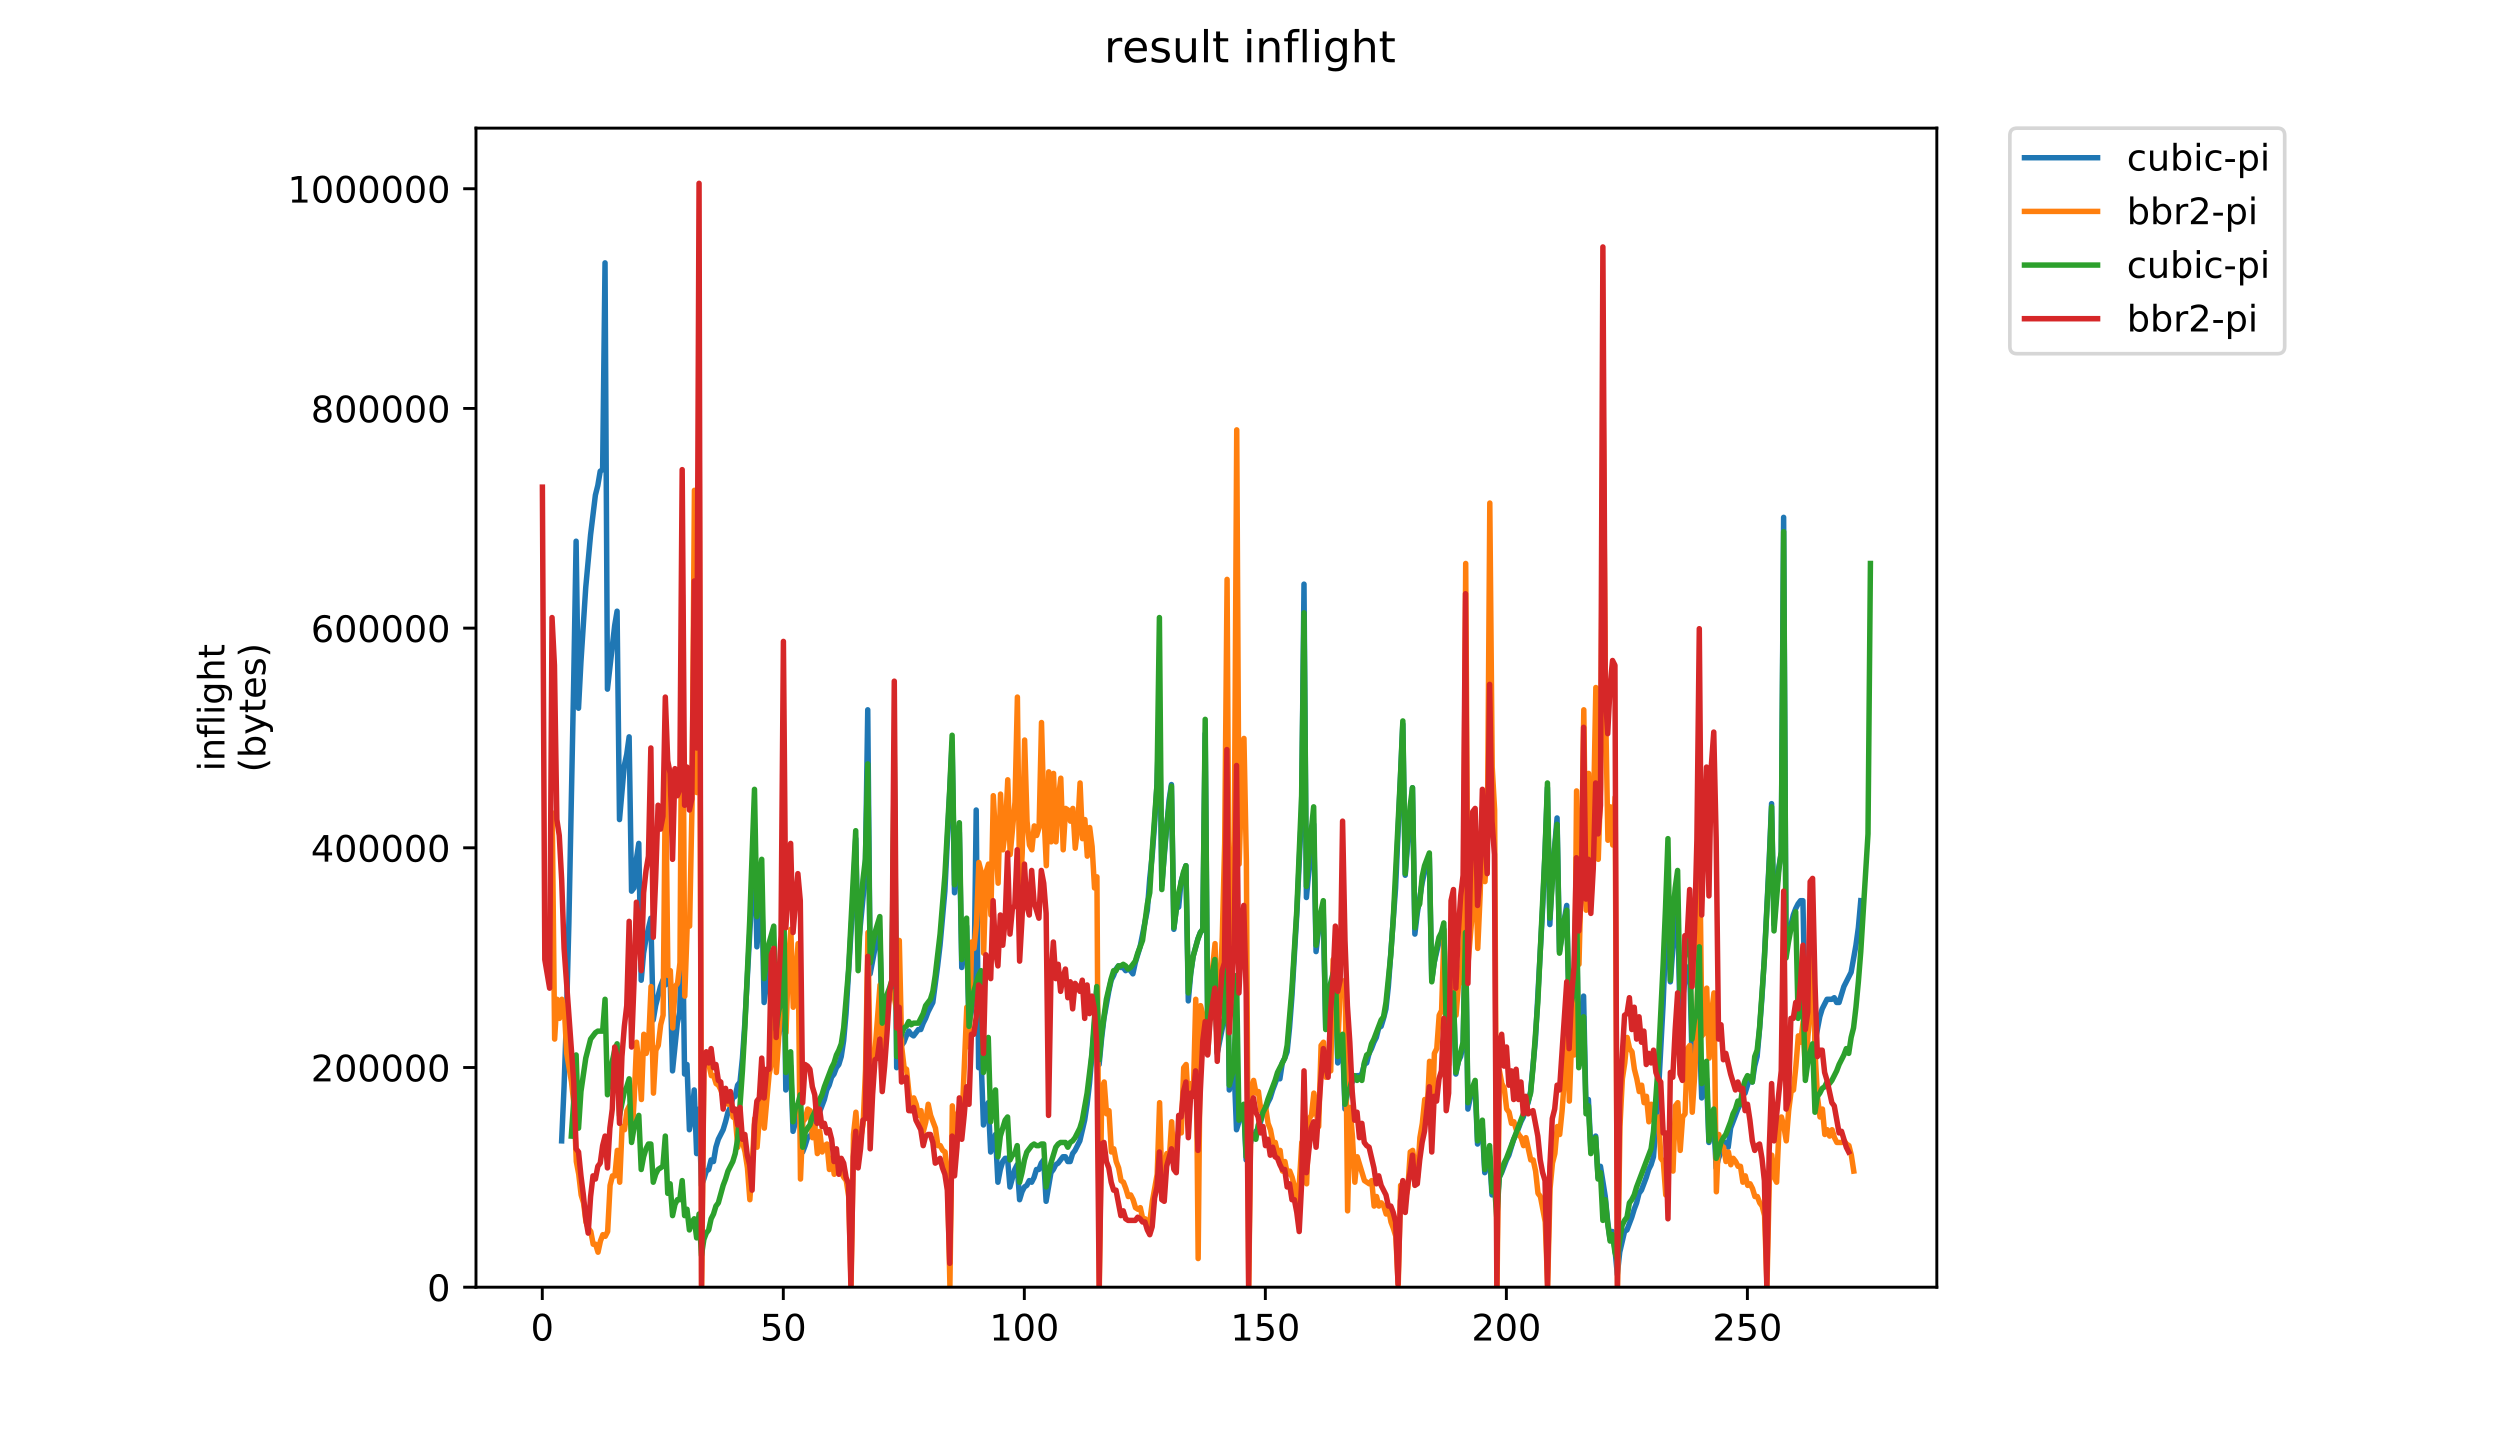 <?xml version="1.0" encoding="utf-8" standalone="no"?>
<!DOCTYPE svg PUBLIC "-//W3C//DTD SVG 1.1//EN"
  "http://www.w3.org/Graphics/SVG/1.1/DTD/svg11.dtd">
<!-- Created with matplotlib (https://matplotlib.org/) -->
<svg height="396pt" version="1.1" viewBox="0 0 684 396" width="684pt" xmlns="http://www.w3.org/2000/svg" xmlns:xlink="http://www.w3.org/1999/xlink">
 <defs>
  <style type="text/css">
*{stroke-linecap:butt;stroke-linejoin:round;}
  </style>
 </defs>
 <g id="figure_1">
  <g id="patch_1">
   <path d="M 0 396 
L 684 396 
L 684 0 
L 0 0 
z
" style="fill:#ffffff;"/>
  </g>
  <g id="axes_1">
   <g id="patch_2">
    <path d="M 130.23 352.174 
L 529.913 352.174 
L 529.913 35.062 
L 130.23 35.062 
z
" style="fill:#ffffff;"/>
   </g>
   <g id="matplotlib.axis_1">
    <g id="xtick_1">
     <g id="line2d_1">
      <defs>
       <path d="M 0 0 
L 0 3.5 
" id="m115bffd99f" style="stroke:#000000;stroke-width:0.8;"/>
      </defs>
      <g>
       <use style="stroke:#000000;stroke-width:0.8;" x="148.369" xlink:href="#m115bffd99f" y="352.174"/>
      </g>
     </g>
     <g id="text_1">
      <!-- 0 -->
      <defs>
       <path d="M 31.781 66.406 
Q 24.172 66.406 20.328 58.906 
Q 16.5 51.422 16.5 36.375 
Q 16.5 21.391 20.328 13.891 
Q 24.172 6.391 31.781 6.391 
Q 39.453 6.391 43.281 13.891 
Q 47.125 21.391 47.125 36.375 
Q 47.125 51.422 43.281 58.906 
Q 39.453 66.406 31.781 66.406 
z
M 31.781 74.219 
Q 44.047 74.219 50.516 64.516 
Q 56.984 54.828 56.984 36.375 
Q 56.984 17.969 50.516 8.266 
Q 44.047 -1.422 31.781 -1.422 
Q 19.531 -1.422 13.062 8.266 
Q 6.594 17.969 6.594 36.375 
Q 6.594 54.828 13.062 64.516 
Q 19.531 74.219 31.781 74.219 
z
" id="DejaVuSans-48"/>
      </defs>
      <g transform="translate(145.187 366.773)scale(0.1 -0.1)">
       <use xlink:href="#DejaVuSans-48"/>
      </g>
     </g>
    </g>
    <g id="xtick_2">
     <g id="line2d_2">
      <g>
       <use style="stroke:#000000;stroke-width:0.8;" x="214.312" xlink:href="#m115bffd99f" y="352.174"/>
      </g>
     </g>
     <g id="text_2">
      <!-- 50 -->
      <defs>
       <path d="M 10.797 72.906 
L 49.516 72.906 
L 49.516 64.594 
L 19.828 64.594 
L 19.828 46.734 
Q 21.969 47.469 24.109 47.828 
Q 26.266 48.188 28.422 48.188 
Q 40.625 48.188 47.75 41.5 
Q 54.891 34.812 54.891 23.391 
Q 54.891 11.625 47.562 5.094 
Q 40.234 -1.422 26.906 -1.422 
Q 22.312 -1.422 17.547 -0.641 
Q 12.797 0.141 7.719 1.703 
L 7.719 11.625 
Q 12.109 9.234 16.797 8.062 
Q 21.484 6.891 26.703 6.891 
Q 35.156 6.891 40.078 11.328 
Q 45.016 15.766 45.016 23.391 
Q 45.016 31 40.078 35.438 
Q 35.156 39.891 26.703 39.891 
Q 22.75 39.891 18.812 39.016 
Q 14.891 38.141 10.797 36.281 
z
" id="DejaVuSans-53"/>
      </defs>
      <g transform="translate(207.95 366.773)scale(0.1 -0.1)">
       <use xlink:href="#DejaVuSans-53"/>
       <use x="63.623" xlink:href="#DejaVuSans-48"/>
      </g>
     </g>
    </g>
    <g id="xtick_3">
     <g id="line2d_3">
      <g>
       <use style="stroke:#000000;stroke-width:0.8;" x="280.256" xlink:href="#m115bffd99f" y="352.174"/>
      </g>
     </g>
     <g id="text_3">
      <!-- 100 -->
      <defs>
       <path d="M 12.406 8.297 
L 28.516 8.297 
L 28.516 63.922 
L 10.984 60.406 
L 10.984 69.391 
L 28.422 72.906 
L 38.281 72.906 
L 38.281 8.297 
L 54.391 8.297 
L 54.391 0 
L 12.406 0 
z
" id="DejaVuSans-49"/>
      </defs>
      <g transform="translate(270.712 366.773)scale(0.1 -0.1)">
       <use xlink:href="#DejaVuSans-49"/>
       <use x="63.623" xlink:href="#DejaVuSans-48"/>
       <use x="127.246" xlink:href="#DejaVuSans-48"/>
      </g>
     </g>
    </g>
    <g id="xtick_4">
     <g id="line2d_4">
      <g>
       <use style="stroke:#000000;stroke-width:0.8;" x="346.199" xlink:href="#m115bffd99f" y="352.174"/>
      </g>
     </g>
     <g id="text_4">
      <!-- 150 -->
      <g transform="translate(336.656 366.773)scale(0.1 -0.1)">
       <use xlink:href="#DejaVuSans-49"/>
       <use x="63.623" xlink:href="#DejaVuSans-53"/>
       <use x="127.246" xlink:href="#DejaVuSans-48"/>
      </g>
     </g>
    </g>
    <g id="xtick_5">
     <g id="line2d_5">
      <g>
       <use style="stroke:#000000;stroke-width:0.8;" x="412.143" xlink:href="#m115bffd99f" y="352.174"/>
      </g>
     </g>
     <g id="text_5">
      <!-- 200 -->
      <defs>
       <path d="M 19.188 8.297 
L 53.609 8.297 
L 53.609 0 
L 7.328 0 
L 7.328 8.297 
Q 12.938 14.109 22.625 23.891 
Q 32.328 33.688 34.812 36.531 
Q 39.547 41.844 41.422 45.531 
Q 43.312 49.219 43.312 52.781 
Q 43.312 58.594 39.234 62.25 
Q 35.156 65.922 28.609 65.922 
Q 23.969 65.922 18.812 64.312 
Q 13.672 62.703 7.812 59.422 
L 7.812 69.391 
Q 13.766 71.781 18.938 73 
Q 24.125 74.219 28.422 74.219 
Q 39.75 74.219 46.484 68.547 
Q 53.219 62.891 53.219 53.422 
Q 53.219 48.922 51.531 44.891 
Q 49.859 40.875 45.406 35.406 
Q 44.188 33.984 37.641 27.219 
Q 31.109 20.453 19.188 8.297 
z
" id="DejaVuSans-50"/>
      </defs>
      <g transform="translate(402.599 366.773)scale(0.1 -0.1)">
       <use xlink:href="#DejaVuSans-50"/>
       <use x="63.623" xlink:href="#DejaVuSans-48"/>
       <use x="127.246" xlink:href="#DejaVuSans-48"/>
      </g>
     </g>
    </g>
    <g id="xtick_6">
     <g id="line2d_6">
      <g>
       <use style="stroke:#000000;stroke-width:0.8;" x="478.087" xlink:href="#m115bffd99f" y="352.174"/>
      </g>
     </g>
     <g id="text_6">
      <!-- 250 -->
      <g transform="translate(468.543 366.773)scale(0.1 -0.1)">
       <use xlink:href="#DejaVuSans-50"/>
       <use x="63.623" xlink:href="#DejaVuSans-53"/>
       <use x="127.246" xlink:href="#DejaVuSans-48"/>
      </g>
     </g>
    </g>
   </g>
   <g id="matplotlib.axis_2">
    <g id="ytick_1">
     <g id="line2d_7">
      <defs>
       <path d="M 0 0 
L -3.5 0 
" id="med17a7dd76" style="stroke:#000000;stroke-width:0.8;"/>
      </defs>
      <g>
       <use style="stroke:#000000;stroke-width:0.8;" x="130.23" xlink:href="#med17a7dd76" y="352.174"/>
      </g>
     </g>
     <g id="text_7">
      <!-- 0 -->
      <g transform="translate(116.868 355.973)scale(0.1 -0.1)">
       <use xlink:href="#DejaVuSans-48"/>
      </g>
     </g>
    </g>
    <g id="ytick_2">
     <g id="line2d_8">
      <g>
       <use style="stroke:#000000;stroke-width:0.8;" x="130.23" xlink:href="#med17a7dd76" y="292.067"/>
      </g>
     </g>
     <g id="text_8">
      <!-- 200000 -->
      <g transform="translate(85.055 295.866)scale(0.1 -0.1)">
       <use xlink:href="#DejaVuSans-50"/>
       <use x="63.623" xlink:href="#DejaVuSans-48"/>
       <use x="127.246" xlink:href="#DejaVuSans-48"/>
       <use x="190.869" xlink:href="#DejaVuSans-48"/>
       <use x="254.492" xlink:href="#DejaVuSans-48"/>
       <use x="318.115" xlink:href="#DejaVuSans-48"/>
      </g>
     </g>
    </g>
    <g id="ytick_3">
     <g id="line2d_9">
      <g>
       <use style="stroke:#000000;stroke-width:0.8;" x="130.23" xlink:href="#med17a7dd76" y="231.96"/>
      </g>
     </g>
     <g id="text_9">
      <!-- 400000 -->
      <defs>
       <path d="M 37.797 64.312 
L 12.891 25.391 
L 37.797 25.391 
z
M 35.203 72.906 
L 47.609 72.906 
L 47.609 25.391 
L 58.016 25.391 
L 58.016 17.188 
L 47.609 17.188 
L 47.609 0 
L 37.797 0 
L 37.797 17.188 
L 4.891 17.188 
L 4.891 26.703 
z
" id="DejaVuSans-52"/>
      </defs>
      <g transform="translate(85.055 235.759)scale(0.1 -0.1)">
       <use xlink:href="#DejaVuSans-52"/>
       <use x="63.623" xlink:href="#DejaVuSans-48"/>
       <use x="127.246" xlink:href="#DejaVuSans-48"/>
       <use x="190.869" xlink:href="#DejaVuSans-48"/>
       <use x="254.492" xlink:href="#DejaVuSans-48"/>
       <use x="318.115" xlink:href="#DejaVuSans-48"/>
      </g>
     </g>
    </g>
    <g id="ytick_4">
     <g id="line2d_10">
      <g>
       <use style="stroke:#000000;stroke-width:0.8;" x="130.23" xlink:href="#med17a7dd76" y="171.853"/>
      </g>
     </g>
     <g id="text_10">
      <!-- 600000 -->
      <defs>
       <path d="M 33.016 40.375 
Q 26.375 40.375 22.484 35.828 
Q 18.609 31.297 18.609 23.391 
Q 18.609 15.531 22.484 10.953 
Q 26.375 6.391 33.016 6.391 
Q 39.656 6.391 43.531 10.953 
Q 47.406 15.531 47.406 23.391 
Q 47.406 31.297 43.531 35.828 
Q 39.656 40.375 33.016 40.375 
z
M 52.594 71.297 
L 52.594 62.312 
Q 48.875 64.062 45.094 64.984 
Q 41.312 65.922 37.594 65.922 
Q 27.828 65.922 22.672 59.328 
Q 17.531 52.734 16.797 39.406 
Q 19.672 43.656 24.016 45.922 
Q 28.375 48.188 33.594 48.188 
Q 44.578 48.188 50.953 41.516 
Q 57.328 34.859 57.328 23.391 
Q 57.328 12.156 50.688 5.359 
Q 44.047 -1.422 33.016 -1.422 
Q 20.359 -1.422 13.672 8.266 
Q 6.984 17.969 6.984 36.375 
Q 6.984 53.656 15.188 63.938 
Q 23.391 74.219 37.203 74.219 
Q 40.922 74.219 44.703 73.484 
Q 48.484 72.75 52.594 71.297 
z
" id="DejaVuSans-54"/>
      </defs>
      <g transform="translate(85.055 175.652)scale(0.1 -0.1)">
       <use xlink:href="#DejaVuSans-54"/>
       <use x="63.623" xlink:href="#DejaVuSans-48"/>
       <use x="127.246" xlink:href="#DejaVuSans-48"/>
       <use x="190.869" xlink:href="#DejaVuSans-48"/>
       <use x="254.492" xlink:href="#DejaVuSans-48"/>
       <use x="318.115" xlink:href="#DejaVuSans-48"/>
      </g>
     </g>
    </g>
    <g id="ytick_5">
     <g id="line2d_11">
      <g>
       <use style="stroke:#000000;stroke-width:0.8;" x="130.23" xlink:href="#med17a7dd76" y="111.746"/>
      </g>
     </g>
     <g id="text_11">
      <!-- 800000 -->
      <defs>
       <path d="M 31.781 34.625 
Q 24.75 34.625 20.719 30.859 
Q 16.703 27.094 16.703 20.516 
Q 16.703 13.922 20.719 10.156 
Q 24.75 6.391 31.781 6.391 
Q 38.812 6.391 42.859 10.172 
Q 46.922 13.969 46.922 20.516 
Q 46.922 27.094 42.891 30.859 
Q 38.875 34.625 31.781 34.625 
z
M 21.922 38.812 
Q 15.578 40.375 12.031 44.719 
Q 8.5 49.078 8.5 55.328 
Q 8.5 64.062 14.719 69.141 
Q 20.953 74.219 31.781 74.219 
Q 42.672 74.219 48.875 69.141 
Q 55.078 64.062 55.078 55.328 
Q 55.078 49.078 51.531 44.719 
Q 48 40.375 41.703 38.812 
Q 48.828 37.156 52.797 32.312 
Q 56.781 27.484 56.781 20.516 
Q 56.781 9.906 50.312 4.234 
Q 43.844 -1.422 31.781 -1.422 
Q 19.734 -1.422 13.25 4.234 
Q 6.781 9.906 6.781 20.516 
Q 6.781 27.484 10.781 32.312 
Q 14.797 37.156 21.922 38.812 
z
M 18.312 54.391 
Q 18.312 48.734 21.844 45.562 
Q 25.391 42.391 31.781 42.391 
Q 38.141 42.391 41.719 45.562 
Q 45.312 48.734 45.312 54.391 
Q 45.312 60.062 41.719 63.234 
Q 38.141 66.406 31.781 66.406 
Q 25.391 66.406 21.844 63.234 
Q 18.312 60.062 18.312 54.391 
z
" id="DejaVuSans-56"/>
      </defs>
      <g transform="translate(85.055 115.545)scale(0.1 -0.1)">
       <use xlink:href="#DejaVuSans-56"/>
       <use x="63.623" xlink:href="#DejaVuSans-48"/>
       <use x="127.246" xlink:href="#DejaVuSans-48"/>
       <use x="190.869" xlink:href="#DejaVuSans-48"/>
       <use x="254.492" xlink:href="#DejaVuSans-48"/>
       <use x="318.115" xlink:href="#DejaVuSans-48"/>
      </g>
     </g>
    </g>
    <g id="ytick_6">
     <g id="line2d_12">
      <g>
       <use style="stroke:#000000;stroke-width:0.8;" x="130.23" xlink:href="#med17a7dd76" y="51.639"/>
      </g>
     </g>
     <g id="text_12">
      <!-- 1000000 -->
      <g transform="translate(78.693 55.439)scale(0.1 -0.1)">
       <use xlink:href="#DejaVuSans-49"/>
       <use x="63.623" xlink:href="#DejaVuSans-48"/>
       <use x="127.246" xlink:href="#DejaVuSans-48"/>
       <use x="190.869" xlink:href="#DejaVuSans-48"/>
       <use x="254.492" xlink:href="#DejaVuSans-48"/>
       <use x="318.115" xlink:href="#DejaVuSans-48"/>
       <use x="381.738" xlink:href="#DejaVuSans-48"/>
      </g>
     </g>
    </g>
    <g id="text_13">
     <!-- inflight -->
     <defs>
      <path d="M 9.422 54.688 
L 18.406 54.688 
L 18.406 0 
L 9.422 0 
z
M 9.422 75.984 
L 18.406 75.984 
L 18.406 64.594 
L 9.422 64.594 
z
" id="DejaVuSans-105"/>
      <path d="M 54.891 33.016 
L 54.891 0 
L 45.906 0 
L 45.906 32.719 
Q 45.906 40.484 42.875 44.328 
Q 39.844 48.188 33.797 48.188 
Q 26.516 48.188 22.312 43.547 
Q 18.109 38.922 18.109 30.906 
L 18.109 0 
L 9.078 0 
L 9.078 54.688 
L 18.109 54.688 
L 18.109 46.188 
Q 21.344 51.125 25.703 53.562 
Q 30.078 56 35.797 56 
Q 45.219 56 50.047 50.172 
Q 54.891 44.344 54.891 33.016 
z
" id="DejaVuSans-110"/>
      <path d="M 37.109 75.984 
L 37.109 68.5 
L 28.516 68.5 
Q 23.688 68.5 21.797 66.547 
Q 19.922 64.594 19.922 59.516 
L 19.922 54.688 
L 34.719 54.688 
L 34.719 47.703 
L 19.922 47.703 
L 19.922 0 
L 10.891 0 
L 10.891 47.703 
L 2.297 47.703 
L 2.297 54.688 
L 10.891 54.688 
L 10.891 58.5 
Q 10.891 67.625 15.141 71.797 
Q 19.391 75.984 28.609 75.984 
z
" id="DejaVuSans-102"/>
      <path d="M 9.422 75.984 
L 18.406 75.984 
L 18.406 0 
L 9.422 0 
z
" id="DejaVuSans-108"/>
      <path d="M 45.406 27.984 
Q 45.406 37.75 41.375 43.109 
Q 37.359 48.484 30.078 48.484 
Q 22.859 48.484 18.828 43.109 
Q 14.797 37.75 14.797 27.984 
Q 14.797 18.266 18.828 12.891 
Q 22.859 7.516 30.078 7.516 
Q 37.359 7.516 41.375 12.891 
Q 45.406 18.266 45.406 27.984 
z
M 54.391 6.781 
Q 54.391 -7.172 48.188 -13.984 
Q 42 -20.797 29.203 -20.797 
Q 24.469 -20.797 20.266 -20.094 
Q 16.062 -19.391 12.109 -17.922 
L 12.109 -9.188 
Q 16.062 -11.328 19.922 -12.344 
Q 23.781 -13.375 27.781 -13.375 
Q 36.625 -13.375 41.016 -8.766 
Q 45.406 -4.156 45.406 5.172 
L 45.406 9.625 
Q 42.625 4.781 38.281 2.391 
Q 33.938 0 27.875 0 
Q 17.828 0 11.672 7.656 
Q 5.516 15.328 5.516 27.984 
Q 5.516 40.672 11.672 48.328 
Q 17.828 56 27.875 56 
Q 33.938 56 38.281 53.609 
Q 42.625 51.219 45.406 46.391 
L 45.406 54.688 
L 54.391 54.688 
z
" id="DejaVuSans-103"/>
      <path d="M 54.891 33.016 
L 54.891 0 
L 45.906 0 
L 45.906 32.719 
Q 45.906 40.484 42.875 44.328 
Q 39.844 48.188 33.797 48.188 
Q 26.516 48.188 22.312 43.547 
Q 18.109 38.922 18.109 30.906 
L 18.109 0 
L 9.078 0 
L 9.078 75.984 
L 18.109 75.984 
L 18.109 46.188 
Q 21.344 51.125 25.703 53.562 
Q 30.078 56 35.797 56 
Q 45.219 56 50.047 50.172 
Q 54.891 44.344 54.891 33.016 
z
" id="DejaVuSans-104"/>
      <path d="M 18.312 70.219 
L 18.312 54.688 
L 36.812 54.688 
L 36.812 47.703 
L 18.312 47.703 
L 18.312 18.016 
Q 18.312 11.328 20.141 9.422 
Q 21.969 7.516 27.594 7.516 
L 36.812 7.516 
L 36.812 0 
L 27.594 0 
Q 17.188 0 13.234 3.875 
Q 9.281 7.766 9.281 18.016 
L 9.281 47.703 
L 2.688 47.703 
L 2.688 54.688 
L 9.281 54.688 
L 9.281 70.219 
z
" id="DejaVuSans-116"/>
     </defs>
     <g transform="translate(61.415 211.018)rotate(-90)scale(0.1 -0.1)">
      <use xlink:href="#DejaVuSans-105"/>
      <use x="27.783" xlink:href="#DejaVuSans-110"/>
      <use x="91.162" xlink:href="#DejaVuSans-102"/>
      <use x="126.367" xlink:href="#DejaVuSans-108"/>
      <use x="154.15" xlink:href="#DejaVuSans-105"/>
      <use x="181.934" xlink:href="#DejaVuSans-103"/>
      <use x="245.41" xlink:href="#DejaVuSans-104"/>
      <use x="308.789" xlink:href="#DejaVuSans-116"/>
     </g>
     <!-- (bytes) -->
     <defs>
      <path d="M 31 75.875 
Q 24.469 64.656 21.281 53.656 
Q 18.109 42.672 18.109 31.391 
Q 18.109 20.125 21.312 9.062 
Q 24.516 -2 31 -13.188 
L 23.188 -13.188 
Q 15.875 -1.703 12.234 9.375 
Q 8.594 20.453 8.594 31.391 
Q 8.594 42.281 12.203 53.312 
Q 15.828 64.359 23.188 75.875 
z
" id="DejaVuSans-40"/>
      <path d="M 48.688 27.297 
Q 48.688 37.203 44.609 42.844 
Q 40.531 48.484 33.406 48.484 
Q 26.266 48.484 22.188 42.844 
Q 18.109 37.203 18.109 27.297 
Q 18.109 17.391 22.188 11.75 
Q 26.266 6.109 33.406 6.109 
Q 40.531 6.109 44.609 11.75 
Q 48.688 17.391 48.688 27.297 
z
M 18.109 46.391 
Q 20.953 51.266 25.266 53.625 
Q 29.594 56 35.594 56 
Q 45.562 56 51.781 48.094 
Q 58.016 40.188 58.016 27.297 
Q 58.016 14.406 51.781 6.484 
Q 45.562 -1.422 35.594 -1.422 
Q 29.594 -1.422 25.266 0.953 
Q 20.953 3.328 18.109 8.203 
L 18.109 0 
L 9.078 0 
L 9.078 75.984 
L 18.109 75.984 
z
" id="DejaVuSans-98"/>
      <path d="M 32.172 -5.078 
Q 28.375 -14.844 24.75 -17.812 
Q 21.141 -20.797 15.094 -20.797 
L 7.906 -20.797 
L 7.906 -13.281 
L 13.188 -13.281 
Q 16.891 -13.281 18.938 -11.516 
Q 21 -9.766 23.484 -3.219 
L 25.094 0.875 
L 2.984 54.688 
L 12.5 54.688 
L 29.594 11.922 
L 46.688 54.688 
L 56.203 54.688 
z
" id="DejaVuSans-121"/>
      <path d="M 56.203 29.594 
L 56.203 25.203 
L 14.891 25.203 
Q 15.484 15.922 20.484 11.062 
Q 25.484 6.203 34.422 6.203 
Q 39.594 6.203 44.453 7.469 
Q 49.312 8.734 54.109 11.281 
L 54.109 2.781 
Q 49.266 0.734 44.188 -0.344 
Q 39.109 -1.422 33.891 -1.422 
Q 20.797 -1.422 13.156 6.188 
Q 5.516 13.812 5.516 26.812 
Q 5.516 40.234 12.766 48.109 
Q 20.016 56 32.328 56 
Q 43.359 56 49.781 48.891 
Q 56.203 41.797 56.203 29.594 
z
M 47.219 32.234 
Q 47.125 39.594 43.094 43.984 
Q 39.062 48.391 32.422 48.391 
Q 24.906 48.391 20.391 44.141 
Q 15.875 39.891 15.188 32.172 
z
" id="DejaVuSans-101"/>
      <path d="M 44.281 53.078 
L 44.281 44.578 
Q 40.484 46.531 36.375 47.5 
Q 32.281 48.484 27.875 48.484 
Q 21.188 48.484 17.844 46.438 
Q 14.5 44.391 14.5 40.281 
Q 14.5 37.156 16.891 35.375 
Q 19.281 33.594 26.516 31.984 
L 29.594 31.297 
Q 39.156 29.25 43.188 25.516 
Q 47.219 21.781 47.219 15.094 
Q 47.219 7.469 41.188 3.016 
Q 35.156 -1.422 24.609 -1.422 
Q 20.219 -1.422 15.453 -0.562 
Q 10.688 0.297 5.422 2 
L 5.422 11.281 
Q 10.406 8.688 15.234 7.391 
Q 20.062 6.109 24.812 6.109 
Q 31.156 6.109 34.562 8.281 
Q 37.984 10.453 37.984 14.406 
Q 37.984 18.062 35.516 20.016 
Q 33.062 21.969 24.703 23.781 
L 21.578 24.516 
Q 13.234 26.266 9.516 29.906 
Q 5.812 33.547 5.812 39.891 
Q 5.812 47.609 11.281 51.797 
Q 16.75 56 26.812 56 
Q 31.781 56 36.172 55.266 
Q 40.578 54.547 44.281 53.078 
z
" id="DejaVuSans-115"/>
      <path d="M 8.016 75.875 
L 15.828 75.875 
Q 23.141 64.359 26.781 53.312 
Q 30.422 42.281 30.422 31.391 
Q 30.422 20.453 26.781 9.375 
Q 23.141 -1.703 15.828 -13.188 
L 8.016 -13.188 
Q 14.5 -2 17.703 9.062 
Q 20.906 20.125 20.906 31.391 
Q 20.906 42.672 17.703 53.656 
Q 14.5 64.656 8.016 75.875 
z
" id="DejaVuSans-41"/>
     </defs>
     <g transform="translate(72.613 211.295)rotate(-90)scale(0.1 -0.1)">
      <use xlink:href="#DejaVuSans-40"/>
      <use x="39.014" xlink:href="#DejaVuSans-98"/>
      <use x="102.49" xlink:href="#DejaVuSans-121"/>
      <use x="161.67" xlink:href="#DejaVuSans-116"/>
      <use x="200.879" xlink:href="#DejaVuSans-101"/>
      <use x="262.402" xlink:href="#DejaVuSans-115"/>
      <use x="314.502" xlink:href="#DejaVuSans-41"/>
     </g>
    </g>
   </g>
   <g id="line2d_13">
    <path clip-path="url(#pbb3a353547)" d="M 153.666 312.138 
L 154.326 297.342 
L 154.985 278.195 
L 155.645 252.519 
L 156.964 186.373 
L 157.623 148.077 
L 158.283 193.771 
L 158.942 181.151 
L 160.261 160.697 
L 161.58 146.337 
L 162.899 135.457 
L 163.558 132.846 
L 164.217 128.93 
L 164.877 128.494 
L 165.536 71.922 
L 166.196 188.549 
L 168.174 171.142 
L 168.833 167.225 
L 169.493 224.233 
L 170.812 209.437 
L 171.471 206.391 
L 172.131 201.604 
L 172.79 243.816 
L 173.45 242.945 
L 174.109 235.112 
L 174.768 230.76 
L 175.428 268.185 
L 176.087 260.788 
L 176.747 256.871 
L 178.066 251.214 
L 178.725 279.065 
L 179.384 275.148 
L 180.703 269.926 
L 181.363 268.185 
L 182.022 269.491 
L 182.682 266.01 
L 183.341 266.88 
L 184.001 292.99 
L 185.319 279.935 
L 185.979 276.889 
L 186.638 245.992 
L 187.298 293.861 
L 187.957 291.25 
L 188.617 309.092 
L 189.276 305.61 
L 189.935 298.213 
L 190.595 315.62 
L 191.254 303.435 
L 191.914 324.323 
L 192.573 322.582 
L 193.233 320.406 
L 193.892 319.971 
L 194.551 317.36 
L 195.211 317.795 
L 195.87 313.879 
L 196.53 311.703 
L 197.849 309.092 
L 198.508 306.916 
L 199.168 304.305 
L 199.827 302.999 
L 200.486 300.388 
L 201.146 299.953 
L 201.805 296.907 
L 202.465 296.037 
L 203.124 289.509 
L 203.784 279.935 
L 205.762 243.816 
L 206.421 226.844 
L 207.081 259.047 
L 208.4 243.381 
L 209.059 274.278 
L 209.719 269.056 
L 211.037 262.528 
L 211.697 261.223 
L 212.356 286.028 
L 213.675 280.37 
L 214.335 250.343 
L 214.994 298.213 
L 216.313 291.685 
L 216.972 309.527 
L 218.951 302.129 
L 219.61 315.184 
L 220.27 313.444 
L 220.929 311.268 
L 221.588 310.833 
L 222.248 309.962 
L 222.907 308.222 
L 223.567 306.046 
L 225.545 300.824 
L 226.204 298.213 
L 226.864 296.907 
L 227.523 294.731 
L 228.183 293.861 
L 228.842 292.12 
L 229.502 291.25 
L 230.161 289.074 
L 230.82 284.722 
L 231.48 277.324 
L 233.458 244.686 
L 234.118 229.455 
L 234.777 259.482 
L 236.096 245.992 
L 236.755 238.594 
L 237.415 194.206 
L 238.074 266.445 
L 239.393 259.482 
L 240.712 254.695 
L 241.371 283.417 
L 242.031 278.63 
L 243.35 272.972 
L 244.009 271.232 
L 244.669 216.4 
L 245.328 292.12 
L 246.647 286.028 
L 247.306 285.157 
L 247.966 283.417 
L 248.625 282.111 
L 249.285 282.981 
L 249.944 283.417 
L 251.263 281.676 
L 251.922 281.676 
L 252.582 279.935 
L 253.241 278.63 
L 253.901 276.889 
L 255.22 274.278 
L 256.538 264.269 
L 257.198 258.612 
L 258.517 243.816 
L 260.495 203.344 
L 261.155 244.251 
L 261.814 235.112 
L 262.473 227.714 
L 263.133 264.704 
L 263.792 257.741 
L 264.452 253.39 
L 265.111 280.37 
L 266.43 272.972 
L 267.089 221.622 
L 267.749 292.12 
L 268.408 289.074 
L 269.068 307.786 
L 269.727 303.435 
L 270.387 301.694 
L 271.046 315.184 
L 272.365 310.397 
L 273.024 323.453 
L 273.684 319.971 
L 274.343 317.795 
L 275.003 316.925 
L 275.662 316.925 
L 276.322 324.758 
L 277.64 319.971 
L 278.3 318.666 
L 278.959 328.24 
L 279.619 326.064 
L 280.278 324.758 
L 280.938 324.323 
L 281.597 323.017 
L 282.257 323.453 
L 282.916 322.147 
L 283.575 319.971 
L 284.235 319.971 
L 284.894 318.231 
L 285.554 317.36 
L 286.213 328.675 
L 287.532 320.842 
L 288.191 319.971 
L 288.851 318.666 
L 289.51 318.231 
L 290.829 316.49 
L 291.489 316.49 
L 292.148 317.795 
L 292.807 317.795 
L 293.467 315.62 
L 294.126 314.749 
L 295.445 312.138 
L 296.764 306.481 
L 297.424 302.129 
L 298.083 296.472 
L 299.402 281.241 
L 300.061 270.797 
L 300.721 291.25 
L 301.38 284.287 
L 302.04 278.63 
L 303.358 271.232 
L 304.018 268.185 
L 304.677 266.88 
L 305.337 265.139 
L 305.996 264.269 
L 306.656 264.704 
L 307.315 264.704 
L 307.975 265.574 
L 308.634 265.139 
L 309.293 265.574 
L 309.953 266.445 
L 310.612 263.399 
L 311.931 259.047 
L 313.909 249.038 
L 314.569 240.334 
L 315.228 234.242 
L 315.888 225.538 
L 316.547 214.659 
L 317.207 194.206 
L 317.866 242.075 
L 319.844 219.011 
L 320.504 214.659 
L 321.163 254.26 
L 321.823 248.603 
L 322.482 248.167 
L 323.142 241.205 
L 324.46 236.853 
L 325.12 273.843 
L 325.779 266.445 
L 326.439 261.658 
L 327.758 256.871 
L 328.417 255.13 
L 329.076 254.26 
L 329.736 200.733 
L 330.395 277.759 
L 331.714 265.574 
L 332.374 262.963 
L 333.033 288.204 
L 334.352 281.676 
L 335.011 278.63 
L 335.671 249.038 
L 336.33 298.213 
L 336.99 294.731 
L 337.649 292.555 
L 338.309 309.092 
L 338.968 306.916 
L 339.627 303.435 
L 340.287 302.564 
L 340.946 317.36 
L 341.606 315.184 
L 342.265 312.138 
L 343.584 309.527 
L 344.244 309.092 
L 344.903 306.916 
L 345.562 304.305 
L 346.222 303.435 
L 346.881 301.694 
L 347.541 300.388 
L 348.2 298.213 
L 349.519 294.731 
L 350.178 295.166 
L 350.838 290.815 
L 351.497 289.509 
L 352.157 287.768 
L 352.816 281.241 
L 353.476 272.537 
L 354.794 250.343 
L 356.113 222.057 
L 356.773 159.827 
L 357.432 245.556 
L 358.751 231.196 
L 359.411 225.538 
L 360.07 260.352 
L 360.729 254.695 
L 362.048 249.908 
L 362.708 281.241 
L 363.367 275.148 
L 364.027 271.232 
L 364.686 268.185 
L 365.345 266.445 
L 366.005 290.815 
L 366.664 286.898 
L 367.324 284.722 
L 367.983 303.435 
L 368.643 299.083 
L 369.302 297.342 
L 370.621 294.731 
L 371.28 294.296 
L 371.94 294.296 
L 372.599 293.861 
L 373.259 291.25 
L 373.918 290.815 
L 374.578 288.204 
L 375.237 286.898 
L 375.896 285.157 
L 376.556 283.852 
L 377.215 281.241 
L 377.875 280.806 
L 378.534 278.63 
L 379.194 276.019 
L 379.853 269.926 
L 381.831 242.945 
L 383.81 198.122 
L 384.469 239.464 
L 385.129 230.76 
L 385.788 225.103 
L 386.447 215.529 
L 387.107 255.565 
L 387.766 249.908 
L 389.085 241.64 
L 389.745 238.594 
L 390.404 236.853 
L 391.063 234.677 
L 391.723 268.185 
L 392.382 263.399 
L 393.701 257.741 
L 394.361 256.436 
L 395.02 254.26 
L 395.68 281.241 
L 396.998 274.713 
L 397.658 272.102 
L 398.317 293.861 
L 398.977 290.379 
L 399.636 289.074 
L 400.296 286.028 
L 400.955 253.39 
L 401.614 303.435 
L 402.274 300.388 
L 403.593 296.907 
L 404.252 313.008 
L 404.912 309.092 
L 405.571 308.657 
L 406.231 320.842 
L 407.549 316.49 
L 408.209 326.934 
L 408.868 323.453 
L 409.528 330.851 
L 410.187 322.147 
L 410.847 320.842 
L 412.165 317.36 
L 412.825 316.055 
L 414.144 311.703 
L 414.803 310.397 
L 416.122 306.916 
L 416.781 305.61 
L 417.441 303.435 
L 418.1 301.694 
L 418.76 298.648 
L 420.079 284.722 
L 422.057 248.603 
L 422.716 233.372 
L 423.376 215.529 
L 424.035 252.954 
L 424.695 239.464 
L 426.014 223.798 
L 426.673 260.352 
L 427.332 255.565 
L 428.651 247.732 
L 429.311 276.889 
L 429.97 271.667 
L 430.63 269.491 
L 431.289 248.603 
L 431.949 291.25 
L 432.608 286.463 
L 433.267 272.537 
L 433.927 302.999 
L 434.586 300.824 
L 435.246 314.314 
L 436.565 310.833 
L 437.224 322.147 
L 437.883 319.101 
L 439.202 327.369 
L 439.862 334.332 
L 440.521 339.119 
L 441.181 336.943 
L 441.84 341.73 
L 442.499 348.693 
L 443.159 342.6 
L 444.478 336.943 
L 445.137 336.508 
L 446.456 333.026 
L 447.116 330.851 
L 447.775 329.11 
L 448.434 326.499 
L 449.094 325.629 
L 450.413 322.147 
L 451.072 319.971 
L 451.732 318.666 
L 452.391 316.49 
L 453.71 299.518 
L 455.029 274.713 
L 456.348 241.205 
L 457.007 268.621 
L 457.667 259.917 
L 458.326 252.954 
L 458.985 247.732 
L 459.645 278.195 
L 460.964 268.621 
L 462.283 264.269 
L 462.942 289.509 
L 463.601 285.592 
L 464.261 282.981 
L 464.92 281.241 
L 465.58 300.388 
L 466.239 296.472 
L 466.899 295.166 
L 467.558 312.573 
L 468.218 309.092 
L 468.877 306.916 
L 469.536 319.536 
L 470.196 316.925 
L 470.855 315.184 
L 471.515 314.314 
L 472.174 312.573 
L 472.834 313.879 
L 473.493 308.657 
L 475.471 303.435 
L 476.131 302.129 
L 476.79 299.518 
L 477.45 299.083 
L 478.768 294.731 
L 479.428 296.037 
L 480.087 291.685 
L 480.747 289.074 
L 481.406 281.676 
L 482.066 272.972 
L 482.725 262.093 
L 484.044 235.547 
L 484.703 219.881 
L 485.363 252.954 
L 486.022 243.816 
L 486.682 237.288 
L 487.341 233.372 
L 488.001 141.55 
L 488.66 260.352 
L 489.319 256.001 
L 490.638 250.343 
L 491.298 248.603 
L 491.957 247.297 
L 492.617 246.427 
L 493.276 246.427 
L 493.936 279.065 
L 495.254 264.269 
L 495.914 259.482 
L 496.573 285.157 
L 497.892 278.195 
L 498.552 276.019 
L 499.87 273.408 
L 501.189 273.408 
L 501.849 272.972 
L 502.508 274.278 
L 503.168 274.278 
L 504.486 269.926 
L 506.465 266.01 
L 507.784 258.612 
L 508.443 253.825 
L 509.103 246.427 
L 509.103 246.427 
" style="fill:none;stroke:#1f77b4;stroke-linecap:square;stroke-width:1.5;"/>
   </g>
   <g id="line2d_14">
    <path clip-path="url(#pbb3a353547)" d="M 151.088 222.492 
L 151.747 284.287 
L 152.407 273.408 
L 153.066 278.63 
L 153.726 273.408 
L 154.385 275.583 
L 155.045 288.204 
L 156.364 296.037 
L 157.023 302.129 
L 157.682 317.795 
L 158.342 321.277 
L 159.001 326.934 
L 159.661 329.11 
L 160.32 334.332 
L 160.98 336.073 
L 161.639 336.943 
L 162.298 340.424 
L 162.958 340.424 
L 163.617 342.6 
L 164.277 339.554 
L 164.936 337.813 
L 165.596 338.249 
L 166.255 336.943 
L 166.915 324.323 
L 167.574 321.712 
L 168.233 321.712 
L 168.893 314.749 
L 169.552 323.453 
L 170.212 308.222 
L 170.871 309.092 
L 171.531 303.87 
L 172.19 302.564 
L 172.849 311.703 
L 173.509 300.824 
L 174.168 285.157 
L 174.828 291.25 
L 175.487 300.824 
L 176.147 282.981 
L 176.806 288.204 
L 177.466 285.157 
L 178.125 269.926 
L 178.784 299.083 
L 179.444 287.333 
L 180.103 286.028 
L 180.763 280.37 
L 181.422 277.759 
L 182.082 209.872 
L 182.741 266.88 
L 183.4 265.574 
L 184.06 281.241 
L 184.719 269.926 
L 185.379 269.056 
L 186.038 263.399 
L 186.698 162.873 
L 187.357 272.537 
L 188.016 253.39 
L 188.676 253.39 
L 189.335 220.316 
L 189.995 134.152 
L 190.654 216.835 
L 191.314 125.013 
L 191.973 351.739 
L 192.633 288.204 
L 193.292 290.379 
L 193.951 291.25 
L 194.611 294.296 
L 195.27 294.296 
L 195.93 296.472 
L 196.589 296.907 
L 197.249 298.213 
L 197.908 300.388 
L 198.567 299.518 
L 199.227 302.129 
L 199.886 299.953 
L 200.546 305.61 
L 201.205 306.046 
L 201.865 313.879 
L 202.524 309.962 
L 203.843 315.184 
L 204.502 319.536 
L 205.162 328.24 
L 205.821 318.231 
L 206.481 306.046 
L 207.14 313.879 
L 207.8 305.175 
L 208.459 293.861 
L 209.118 308.657 
L 210.437 293.861 
L 211.097 290.815 
L 211.756 264.704 
L 212.416 293.426 
L 213.734 273.408 
L 214.394 264.269 
L 215.053 282.546 
L 215.713 262.963 
L 216.372 254.26 
L 217.032 275.583 
L 217.691 267.75 
L 218.351 258.176 
L 219.01 322.582 
L 219.669 306.916 
L 220.329 306.046 
L 220.988 303.435 
L 221.648 303.87 
L 222.307 311.268 
L 222.967 308.222 
L 223.626 315.62 
L 224.285 309.527 
L 224.945 315.184 
L 225.604 313.444 
L 226.264 313.008 
L 226.923 319.971 
L 227.583 316.925 
L 228.242 321.277 
L 228.902 319.536 
L 229.561 316.925 
L 230.22 320.842 
L 230.88 322.147 
L 231.539 323.017 
L 232.199 327.369 
L 232.858 351.739 
L 233.518 310.397 
L 234.177 304.305 
L 234.836 313.008 
L 235.496 311.268 
L 236.155 307.351 
L 236.815 292.555 
L 237.474 255.13 
L 238.134 297.777 
L 238.793 295.601 
L 240.771 269.491 
L 241.431 288.639 
L 242.75 277.324 
L 243.409 271.232 
L 244.069 271.232 
L 244.728 272.972 
L 245.387 276.889 
L 246.047 257.306 
L 246.706 286.463 
L 247.366 292.12 
L 248.025 292.555 
L 248.685 299.083 
L 249.344 303.87 
L 250.003 300.388 
L 250.663 302.129 
L 251.322 305.175 
L 251.982 303.87 
L 252.641 309.527 
L 253.301 306.916 
L 253.96 302.129 
L 254.62 305.175 
L 255.938 308.657 
L 256.598 313.444 
L 257.257 313.444 
L 257.917 314.749 
L 258.576 315.184 
L 259.236 321.712 
L 259.895 351.739 
L 260.554 302.564 
L 261.214 312.138 
L 261.873 304.74 
L 262.533 306.046 
L 263.192 306.916 
L 264.511 275.583 
L 265.171 286.463 
L 265.83 257.741 
L 266.489 259.482 
L 267.149 252.954 
L 267.808 235.983 
L 268.468 238.594 
L 269.127 260.788 
L 269.787 238.594 
L 270.446 236.418 
L 271.105 250.343 
L 271.765 217.705 
L 273.084 241.64 
L 273.743 217.27 
L 274.403 232.501 
L 275.062 227.279 
L 275.721 213.353 
L 276.381 233.807 
L 277.7 219.446 
L 278.359 190.724 
L 279.019 246.862 
L 279.678 233.372 
L 280.338 202.474 
L 280.997 224.668 
L 281.656 231.196 
L 282.316 232.501 
L 282.975 225.974 
L 283.635 228.585 
L 284.294 226.409 
L 284.954 197.687 
L 285.613 222.492 
L 286.272 236.853 
L 286.932 211.178 
L 287.591 230.325 
L 288.251 211.613 
L 288.91 230.325 
L 289.57 218.576 
L 290.229 212.918 
L 290.889 232.501 
L 291.548 221.187 
L 292.207 221.622 
L 292.867 224.668 
L 293.526 221.187 
L 294.186 232.066 
L 294.845 226.409 
L 295.505 214.224 
L 296.164 229.455 
L 296.823 224.233 
L 297.483 234.242 
L 298.142 226.409 
L 298.802 231.631 
L 299.461 242.945 
L 300.121 239.899 
L 300.78 351.739 
L 301.44 297.777 
L 302.099 296.037 
L 302.758 304.74 
L 303.418 303.87 
L 304.077 315.184 
L 304.737 314.314 
L 305.396 317.795 
L 306.056 319.536 
L 306.715 323.017 
L 307.374 323.453 
L 308.034 325.193 
L 308.693 327.369 
L 309.353 326.934 
L 310.012 328.24 
L 310.672 330.415 
L 311.331 330.851 
L 311.99 330.415 
L 312.65 333.462 
L 313.309 333.462 
L 313.969 336.073 
L 314.628 333.897 
L 315.288 328.675 
L 316.607 321.277 
L 317.266 301.694 
L 317.925 325.629 
L 319.244 315.62 
L 319.904 317.36 
L 320.563 306.916 
L 321.223 319.101 
L 321.882 313.008 
L 322.541 309.092 
L 323.201 309.962 
L 323.86 292.12 
L 324.52 291.25 
L 325.179 302.564 
L 325.839 296.472 
L 326.498 299.083 
L 327.158 273.408 
L 327.817 344.341 
L 328.476 275.148 
L 329.136 277.759 
L 329.795 283.852 
L 330.455 288.204 
L 331.774 264.704 
L 332.433 258.176 
L 333.092 282.111 
L 333.752 271.232 
L 334.411 256.436 
L 335.071 230.76 
L 335.73 158.522 
L 336.39 272.972 
L 337.049 253.825 
L 337.708 229.89 
L 338.368 117.615 
L 339.027 236.418 
L 339.687 215.094 
L 340.346 202.039 
L 341.006 235.547 
L 341.665 351.739 
L 342.325 298.213 
L 342.984 295.601 
L 343.643 299.083 
L 344.303 298.648 
L 344.962 303.87 
L 345.622 302.999 
L 346.281 302.999 
L 346.941 307.351 
L 347.6 309.092 
L 348.259 312.573 
L 348.919 312.573 
L 349.578 315.62 
L 350.238 314.749 
L 350.897 320.406 
L 351.557 317.795 
L 352.216 321.277 
L 352.876 320.406 
L 353.535 322.147 
L 354.194 324.758 
L 354.854 329.98 
L 355.513 323.453 
L 356.173 312.573 
L 356.832 322.147 
L 357.492 323.888 
L 358.151 306.046 
L 358.81 305.175 
L 359.47 299.083 
L 360.129 304.305 
L 360.789 308.222 
L 361.448 286.028 
L 362.108 285.157 
L 362.767 294.731 
L 363.427 289.509 
L 364.086 292.99 
L 364.745 262.528 
L 365.405 264.704 
L 366.064 285.157 
L 366.724 269.926 
L 367.383 268.621 
L 368.043 268.185 
L 368.702 331.286 
L 369.361 302.999 
L 370.021 310.833 
L 370.68 323.453 
L 371.34 316.49 
L 373.318 323.017 
L 374.637 323.888 
L 375.296 323.017 
L 375.956 329.98 
L 376.615 327.369 
L 377.275 329.98 
L 377.934 329.11 
L 378.594 329.98 
L 379.253 332.156 
L 379.912 330.851 
L 380.572 334.332 
L 381.231 336.073 
L 381.891 338.249 
L 382.55 351.739 
L 383.21 324.323 
L 383.869 324.758 
L 384.528 327.804 
L 385.188 325.193 
L 385.847 315.184 
L 386.507 314.749 
L 387.166 319.536 
L 387.826 322.147 
L 388.485 311.268 
L 389.145 307.351 
L 389.804 300.824 
L 390.463 304.305 
L 391.123 290.379 
L 391.782 308.657 
L 392.442 288.204 
L 393.101 286.898 
L 393.761 277.759 
L 394.42 276.454 
L 395.079 254.695 
L 395.739 289.509 
L 396.398 291.25 
L 397.058 271.232 
L 397.717 265.574 
L 398.377 277.759 
L 399.036 269.491 
L 399.695 268.621 
L 400.355 256.871 
L 401.014 154.17 
L 401.674 263.399 
L 402.993 247.732 
L 403.652 233.807 
L 404.312 259.482 
L 404.971 244.686 
L 405.63 222.492 
L 406.29 241.205 
L 406.949 229.455 
L 407.609 137.633 
L 408.268 209.872 
L 408.928 221.622 
L 409.587 352.174 
L 410.246 292.99 
L 410.906 296.472 
L 411.565 297.777 
L 412.225 303.435 
L 412.884 304.305 
L 413.544 307.351 
L 414.203 306.916 
L 414.863 309.092 
L 415.522 310.397 
L 416.181 311.268 
L 416.841 313.444 
L 417.5 311.268 
L 418.819 317.36 
L 419.479 317.36 
L 420.138 320.406 
L 420.797 326.499 
L 421.457 327.369 
L 422.776 334.332 
L 423.435 351.739 
L 424.095 325.193 
L 424.754 318.231 
L 425.414 315.62 
L 426.073 308.222 
L 426.732 310.397 
L 427.392 303.87 
L 428.051 294.731 
L 428.711 272.102 
L 429.37 301.259 
L 430.03 283.852 
L 430.689 288.639 
L 431.348 216.4 
L 432.008 263.834 
L 432.667 237.723 
L 433.327 194.206 
L 433.986 249.038 
L 434.646 211.613 
L 435.305 247.297 
L 435.964 222.927 
L 436.624 188.113 
L 437.283 235.112 
L 437.943 214.659 
L 438.602 107.606 
L 439.262 192.03 
L 439.921 229.89 
L 440.581 220.751 
L 441.24 231.196 
L 441.899 218.14 
L 442.559 351.739 
L 443.218 308.222 
L 443.878 295.166 
L 444.537 290.815 
L 445.197 283.852 
L 445.856 286.898 
L 446.515 287.768 
L 447.175 292.555 
L 447.834 295.166 
L 448.494 298.648 
L 449.153 296.907 
L 449.813 301.694 
L 450.472 299.953 
L 451.132 306.916 
L 451.791 302.129 
L 452.45 306.481 
L 453.11 306.481 
L 453.769 305.61 
L 454.429 316.925 
L 455.088 317.795 
L 455.748 326.934 
L 456.407 317.795 
L 457.726 320.406 
L 458.385 302.564 
L 459.045 301.694 
L 459.704 314.749 
L 460.364 305.61 
L 461.023 304.74 
L 461.682 286.898 
L 462.342 286.028 
L 463.001 304.305 
L 463.661 294.296 
L 464.32 279.935 
L 464.98 228.149 
L 465.639 283.417 
L 466.299 282.546 
L 466.958 270.361 
L 467.617 289.509 
L 468.277 277.324 
L 468.936 271.667 
L 469.596 326.064 
L 470.255 310.397 
L 470.915 313.444 
L 471.574 313.879 
L 472.233 317.795 
L 472.893 315.184 
L 473.552 318.666 
L 474.212 316.925 
L 474.871 317.795 
L 475.531 319.101 
L 476.19 319.101 
L 476.85 323.453 
L 477.509 321.712 
L 478.168 324.323 
L 478.828 323.888 
L 479.487 325.193 
L 480.147 327.369 
L 480.806 327.369 
L 481.466 329.11 
L 482.125 329.98 
L 482.784 332.591 
L 483.444 351.739 
L 484.103 322.147 
L 484.763 316.055 
L 485.422 322.147 
L 486.082 323.453 
L 486.741 308.657 
L 487.401 305.61 
L 488.06 308.222 
L 488.719 312.138 
L 489.379 303.87 
L 490.038 298.648 
L 490.698 298.213 
L 491.357 291.685 
L 492.017 283.417 
L 492.676 285.157 
L 493.335 279.5 
L 493.995 294.296 
L 494.654 283.417 
L 495.314 276.454 
L 495.973 254.26 
L 496.633 288.639 
L 497.292 300.388 
L 497.951 305.61 
L 498.611 303.435 
L 499.27 310.397 
L 499.93 309.092 
L 500.589 310.833 
L 501.249 309.092 
L 501.908 311.268 
L 502.568 312.573 
L 503.886 312.573 
L 504.546 312.138 
L 505.205 313.008 
L 505.865 313.444 
L 506.524 316.055 
L 507.184 320.406 
L 507.184 320.406 
" style="fill:none;stroke:#ff7f0e;stroke-linecap:square;stroke-width:1.5;"/>
   </g>
   <g id="line2d_15">
    <path clip-path="url(#pbb3a353547)" d="M 156.309 310.833 
L 156.969 301.259 
L 157.628 288.639 
L 158.288 308.657 
L 158.947 298.648 
L 160.266 289.509 
L 161.585 284.287 
L 162.904 282.546 
L 163.563 282.111 
L 164.882 282.111 
L 165.542 273.408 
L 166.201 299.518 
L 166.86 294.296 
L 167.52 290.379 
L 168.179 287.333 
L 168.839 285.592 
L 169.498 305.175 
L 170.817 298.648 
L 171.477 297.342 
L 172.136 295.166 
L 172.795 312.573 
L 173.455 308.657 
L 174.774 305.175 
L 175.433 319.971 
L 176.093 316.49 
L 176.752 314.314 
L 177.411 313.008 
L 178.071 313.008 
L 178.73 323.453 
L 179.39 321.277 
L 180.049 319.971 
L 181.368 319.101 
L 182.027 310.833 
L 182.687 326.499 
L 183.346 323.888 
L 184.006 332.591 
L 184.665 329.545 
L 185.325 328.24 
L 185.984 328.24 
L 186.644 323.017 
L 187.303 332.591 
L 187.962 330.851 
L 188.622 336.508 
L 189.281 334.332 
L 189.941 333.462 
L 190.6 338.684 
L 191.26 332.156 
L 191.919 343.471 
L 192.578 339.119 
L 193.238 337.378 
L 193.897 336.508 
L 194.557 333.462 
L 195.216 332.156 
L 195.876 329.98 
L 196.535 329.11 
L 197.854 324.323 
L 198.513 322.582 
L 199.173 320.406 
L 200.492 317.795 
L 201.151 315.62 
L 201.811 311.703 
L 203.129 292.99 
L 203.789 281.241 
L 205.108 252.084 
L 206.427 215.965 
L 207.086 250.779 
L 207.745 241.205 
L 208.405 235.112 
L 209.064 267.75 
L 210.383 258.176 
L 211.702 253.39 
L 212.362 281.676 
L 213.021 276.889 
L 213.68 273.843 
L 214.34 237.288 
L 214.999 293.426 
L 216.318 287.768 
L 216.978 306.916 
L 217.637 302.999 
L 218.296 302.129 
L 218.956 299.518 
L 219.615 313.879 
L 220.275 309.962 
L 220.934 308.657 
L 221.594 307.786 
L 222.253 305.61 
L 222.913 304.305 
L 224.231 300.824 
L 224.891 299.518 
L 225.55 297.342 
L 227.529 292.12 
L 228.188 290.815 
L 228.847 288.639 
L 229.507 287.333 
L 230.166 285.592 
L 230.826 281.241 
L 232.145 265.574 
L 234.123 227.279 
L 234.782 265.574 
L 235.442 249.473 
L 236.101 240.769 
L 236.761 235.112 
L 237.42 209.002 
L 238.08 263.399 
L 238.739 258.612 
L 239.398 255.13 
L 240.717 250.779 
L 241.377 279.935 
L 242.036 275.583 
L 242.696 272.102 
L 243.355 270.361 
L 244.014 268.185 
L 244.674 206.391 
L 245.333 289.074 
L 245.993 285.592 
L 246.652 282.981 
L 247.312 281.241 
L 247.971 280.806 
L 248.631 279.5 
L 249.29 280.37 
L 249.949 279.935 
L 251.268 279.935 
L 252.587 277.324 
L 253.247 275.148 
L 254.565 273.408 
L 255.225 271.232 
L 255.884 266.88 
L 257.203 255.565 
L 258.522 239.464 
L 259.841 215.965 
L 260.5 201.169 
L 261.16 242.075 
L 262.479 225.103 
L 263.138 262.528 
L 263.798 255.565 
L 264.457 251.214 
L 265.116 280.806 
L 265.776 275.148 
L 266.435 271.232 
L 267.754 266.88 
L 268.414 265.574 
L 269.073 293.426 
L 269.732 287.768 
L 270.392 283.852 
L 271.051 306.916 
L 271.711 300.824 
L 272.37 298.213 
L 273.03 316.49 
L 273.689 310.833 
L 275.008 306.481 
L 275.667 305.61 
L 276.327 317.36 
L 276.986 316.055 
L 277.646 315.62 
L 278.305 313.444 
L 278.965 323.453 
L 279.624 320.842 
L 280.283 317.36 
L 280.943 315.184 
L 282.262 313.444 
L 282.921 313.008 
L 283.581 313.444 
L 284.24 313.444 
L 284.9 313.008 
L 285.559 313.008 
L 286.218 324.758 
L 287.537 318.231 
L 288.856 313.879 
L 289.516 313.008 
L 290.175 312.573 
L 291.494 312.573 
L 292.153 313.879 
L 292.813 312.573 
L 293.472 312.138 
L 294.132 311.268 
L 295.451 308.657 
L 296.11 306.481 
L 297.429 299.083 
L 298.748 288.204 
L 300.067 269.926 
L 300.726 289.944 
L 301.385 282.981 
L 302.704 273.408 
L 304.023 267.75 
L 304.683 265.574 
L 305.342 265.574 
L 306.001 264.269 
L 306.661 264.269 
L 307.32 263.834 
L 307.98 264.269 
L 308.639 265.139 
L 309.299 264.704 
L 310.618 262.963 
L 311.277 260.788 
L 312.596 257.306 
L 313.915 247.297 
L 314.574 244.251 
L 315.234 232.936 
L 316.552 214.659 
L 317.212 168.966 
L 317.871 243.381 
L 318.531 233.372 
L 319.19 225.974 
L 320.509 215.094 
L 321.169 253.825 
L 322.487 244.251 
L 323.806 238.594 
L 324.466 236.853 
L 325.125 271.667 
L 325.785 266.01 
L 326.444 261.658 
L 327.763 256.871 
L 328.422 255.13 
L 329.082 254.26 
L 329.741 196.817 
L 330.401 279.065 
L 331.06 271.667 
L 331.719 266.01 
L 332.379 262.528 
L 333.038 287.768 
L 333.698 282.981 
L 334.357 280.37 
L 335.017 278.63 
L 335.676 245.992 
L 336.336 296.907 
L 337.654 292.12 
L 338.314 266.88 
L 338.973 306.481 
L 339.633 304.74 
L 340.292 302.129 
L 340.952 316.49 
L 341.611 314.314 
L 342.27 311.268 
L 342.93 310.397 
L 343.589 311.703 
L 344.249 307.786 
L 344.908 306.481 
L 345.568 304.305 
L 346.227 302.999 
L 346.887 300.824 
L 348.865 295.601 
L 349.524 293.426 
L 351.503 289.509 
L 352.162 286.028 
L 353.481 270.361 
L 354.8 249.038 
L 356.119 217.705 
L 356.778 167.66 
L 357.438 242.51 
L 358.097 233.807 
L 359.416 220.751 
L 360.075 258.612 
L 361.394 249.473 
L 362.054 246.427 
L 362.713 281.676 
L 363.372 272.537 
L 364.032 269.056 
L 364.691 266.445 
L 365.351 264.704 
L 366.01 289.074 
L 367.329 282.981 
L 367.988 302.129 
L 368.648 298.648 
L 369.307 297.777 
L 369.967 295.166 
L 370.626 294.296 
L 371.286 295.601 
L 371.945 294.731 
L 372.605 295.601 
L 373.264 290.815 
L 373.923 288.639 
L 374.583 288.204 
L 375.242 285.592 
L 375.902 284.287 
L 377.88 279.065 
L 378.539 278.195 
L 379.199 274.278 
L 380.518 261.223 
L 381.177 251.649 
L 383.156 212.483 
L 383.815 197.252 
L 384.474 239.029 
L 385.134 228.585 
L 385.793 220.751 
L 386.453 215.529 
L 387.112 253.825 
L 387.772 248.603 
L 388.431 247.297 
L 389.09 239.899 
L 389.75 236.853 
L 391.069 233.372 
L 391.728 268.621 
L 392.388 263.399 
L 393.047 259.482 
L 393.706 256.436 
L 394.366 255.13 
L 395.025 252.519 
L 395.685 281.241 
L 397.004 273.843 
L 397.663 271.667 
L 398.323 293.426 
L 399.641 287.768 
L 400.301 285.157 
L 400.96 255.13 
L 401.62 301.694 
L 402.939 297.342 
L 403.598 295.601 
L 404.257 312.138 
L 405.576 306.481 
L 406.236 319.971 
L 406.895 317.36 
L 407.555 313.444 
L 408.214 326.064 
L 408.874 323.888 
L 409.533 333.462 
L 410.192 322.147 
L 410.852 320.406 
L 411.511 318.231 
L 412.171 316.925 
L 418.106 301.259 
L 418.765 299.083 
L 419.425 292.12 
L 420.743 274.278 
L 422.722 232.936 
L 423.381 214.224 
L 424.041 251.214 
L 425.359 232.066 
L 426.019 225.538 
L 426.678 260.788 
L 427.997 251.649 
L 428.657 249.038 
L 429.316 277.324 
L 430.635 270.797 
L 431.294 241.205 
L 431.954 292.12 
L 432.613 288.639 
L 433.273 278.195 
L 433.932 304.74 
L 434.592 302.564 
L 435.251 315.62 
L 435.91 313.008 
L 436.57 311.268 
L 437.229 322.582 
L 437.889 320.842 
L 438.548 333.897 
L 439.208 328.24 
L 439.867 334.767 
L 440.526 339.554 
L 441.186 337.813 
L 441.845 342.6 
L 442.505 344.776 
L 443.164 339.119 
L 443.824 335.202 
L 444.483 333.897 
L 445.143 333.026 
L 445.802 329.11 
L 446.461 328.24 
L 447.121 326.934 
L 447.78 324.758 
L 451.737 314.314 
L 452.396 309.527 
L 453.715 290.815 
L 455.034 263.834 
L 455.693 248.167 
L 456.353 229.455 
L 457.012 268.185 
L 457.672 250.779 
L 458.331 242.945 
L 458.991 238.158 
L 459.65 272.537 
L 460.31 265.574 
L 460.969 261.223 
L 461.628 258.176 
L 462.288 256.001 
L 462.947 284.287 
L 463.607 279.065 
L 464.266 276.454 
L 464.926 259.047 
L 465.585 296.472 
L 466.904 290.379 
L 467.563 312.138 
L 468.223 305.61 
L 468.882 303.435 
L 469.542 316.925 
L 470.201 315.184 
L 470.861 312.573 
L 471.52 311.268 
L 472.179 310.397 
L 473.498 306.916 
L 474.158 304.74 
L 474.817 303.435 
L 475.477 301.259 
L 476.136 302.129 
L 476.795 297.777 
L 477.455 295.601 
L 478.114 294.296 
L 478.774 294.731 
L 479.433 296.037 
L 480.093 289.074 
L 480.752 287.333 
L 481.412 281.241 
L 482.73 262.528 
L 484.049 236.418 
L 484.709 220.751 
L 485.368 254.695 
L 486.687 238.158 
L 487.346 232.936 
L 488.006 145.466 
L 488.665 262.093 
L 489.325 257.741 
L 489.984 254.26 
L 491.303 249.473 
L 491.962 278.63 
L 492.622 275.583 
L 493.281 271.232 
L 493.941 295.601 
L 494.6 290.815 
L 495.26 287.768 
L 495.919 285.592 
L 496.579 304.305 
L 497.238 299.953 
L 497.897 299.083 
L 498.557 297.777 
L 499.216 297.342 
L 499.876 296.037 
L 500.535 296.472 
L 501.195 295.601 
L 502.513 292.99 
L 503.173 291.25 
L 504.492 288.639 
L 505.151 286.898 
L 505.811 288.204 
L 506.47 283.852 
L 507.13 281.241 
L 507.789 275.583 
L 508.448 268.621 
L 509.108 260.352 
L 511.086 228.149 
L 511.746 154.17 
L 511.746 154.17 
" style="fill:none;stroke:#2ca02c;stroke-linecap:square;stroke-width:1.5;"/>
   </g>
   <g id="line2d_16">
    <path clip-path="url(#pbb3a353547)" d="M 148.398 133.281 
L 149.057 262.528 
L 150.376 270.361 
L 151.035 168.966 
L 151.695 182.021 
L 152.354 224.233 
L 153.014 228.585 
L 153.673 240.769 
L 154.332 259.482 
L 156.97 296.037 
L 157.63 314.314 
L 158.289 315.184 
L 158.949 321.712 
L 159.608 326.934 
L 160.267 333.462 
L 160.927 337.378 
L 161.586 327.369 
L 162.246 321.712 
L 162.905 322.582 
L 163.565 319.101 
L 164.224 318.231 
L 164.883 313.444 
L 165.543 310.833 
L 166.202 319.536 
L 166.862 308.657 
L 167.521 303.435 
L 168.181 286.463 
L 168.84 289.074 
L 169.5 307.351 
L 170.159 289.074 
L 170.818 280.806 
L 171.478 275.148 
L 172.137 252.084 
L 172.797 286.463 
L 173.456 269.056 
L 174.116 246.862 
L 174.775 252.519 
L 175.434 265.574 
L 176.094 244.251 
L 176.753 238.158 
L 177.413 234.242 
L 178.072 204.65 
L 178.732 256.436 
L 179.391 240.334 
L 180.05 220.316 
L 180.71 226.844 
L 181.369 223.363 
L 182.029 190.724 
L 182.688 208.131 
L 183.348 211.613 
L 184.007 235.112 
L 184.667 210.307 
L 185.326 217.705 
L 185.985 215.965 
L 186.645 128.494 
L 187.304 220.316 
L 187.964 209.872 
L 188.623 221.622 
L 189.283 218.576 
L 189.942 158.957 
L 190.601 204.65 
L 191.261 50.163 
L 191.92 351.739 
L 192.58 292.12 
L 193.239 287.768 
L 193.899 290.815 
L 194.558 286.898 
L 195.218 292.12 
L 195.877 291.25 
L 196.536 295.601 
L 197.196 296.037 
L 197.855 303.435 
L 198.515 297.777 
L 199.174 301.259 
L 199.834 298.648 
L 200.493 303.87 
L 201.152 303.435 
L 201.812 307.786 
L 202.471 302.999 
L 203.131 311.703 
L 203.79 310.397 
L 204.45 316.055 
L 205.109 318.666 
L 205.769 325.629 
L 206.428 307.786 
L 207.087 301.259 
L 207.747 300.388 
L 208.406 289.509 
L 209.066 300.388 
L 209.725 292.555 
L 210.385 292.555 
L 211.044 261.223 
L 211.703 259.482 
L 212.363 283.852 
L 213.682 256.001 
L 214.341 175.493 
L 215.001 253.825 
L 215.66 243.381 
L 216.319 230.76 
L 216.979 255.13 
L 218.298 239.029 
L 218.957 246.427 
L 219.617 301.694 
L 220.276 291.25 
L 220.936 291.685 
L 221.595 292.555 
L 222.254 297.342 
L 222.914 299.518 
L 223.573 307.351 
L 224.233 303.435 
L 224.892 308.222 
L 225.552 307.351 
L 226.211 309.962 
L 226.87 309.092 
L 227.53 311.703 
L 228.189 317.795 
L 228.849 314.314 
L 229.508 321.277 
L 230.168 316.925 
L 230.827 318.231 
L 231.487 322.147 
L 232.146 323.888 
L 232.805 351.739 
L 233.465 316.49 
L 234.124 309.527 
L 234.784 319.536 
L 235.443 314.314 
L 236.103 306.481 
L 236.762 306.046 
L 237.421 261.658 
L 238.081 314.314 
L 238.74 299.518 
L 239.4 289.944 
L 240.059 289.509 
L 240.719 284.287 
L 241.378 298.648 
L 242.037 291.685 
L 242.697 282.546 
L 243.356 271.667 
L 244.016 268.185 
L 244.675 186.373 
L 245.335 281.241 
L 245.994 275.583 
L 246.654 296.037 
L 247.313 295.601 
L 247.972 294.731 
L 248.632 303.87 
L 249.291 303.87 
L 249.951 302.999 
L 250.61 306.481 
L 251.929 309.092 
L 252.588 313.444 
L 253.248 310.833 
L 253.907 310.397 
L 254.567 310.397 
L 255.226 312.573 
L 255.886 318.231 
L 256.545 317.795 
L 257.205 316.925 
L 257.864 319.536 
L 258.523 321.277 
L 259.183 325.629 
L 259.842 345.647 
L 260.502 310.833 
L 261.161 321.712 
L 261.821 313.879 
L 262.48 300.388 
L 263.139 311.703 
L 263.799 305.175 
L 264.458 297.342 
L 265.118 302.129 
L 265.777 282.981 
L 266.437 282.981 
L 267.096 278.195 
L 267.756 269.491 
L 268.415 270.361 
L 269.074 288.204 
L 269.734 261.223 
L 270.393 263.834 
L 271.053 267.75 
L 271.712 246.427 
L 272.372 260.352 
L 273.031 264.269 
L 273.69 250.343 
L 274.35 258.612 
L 275.009 251.649 
L 275.669 233.372 
L 276.328 255.565 
L 276.988 248.603 
L 277.647 247.732 
L 278.306 232.501 
L 278.966 262.963 
L 279.625 251.214 
L 280.285 236.418 
L 280.944 247.732 
L 281.604 250.343 
L 282.263 238.158 
L 282.923 246.862 
L 284.241 251.214 
L 284.901 238.158 
L 285.56 241.64 
L 286.22 249.908 
L 286.879 305.175 
L 287.539 267.315 
L 288.198 257.741 
L 288.857 267.75 
L 289.517 263.834 
L 290.176 271.232 
L 290.836 267.315 
L 291.495 265.139 
L 292.155 272.972 
L 292.814 268.621 
L 293.474 276.019 
L 294.133 269.056 
L 294.792 269.926 
L 295.452 271.232 
L 296.111 268.185 
L 296.771 278.63 
L 297.43 269.491 
L 298.09 277.324 
L 298.749 272.537 
L 299.408 276.019 
L 300.068 285.592 
L 300.727 351.739 
L 301.387 313.008 
L 302.046 312.573 
L 302.706 317.795 
L 303.365 319.536 
L 304.024 323.453 
L 304.684 325.629 
L 305.343 325.629 
L 306.662 332.591 
L 307.322 331.286 
L 307.981 333.462 
L 308.641 333.897 
L 310.619 333.897 
L 311.278 333.026 
L 311.938 333.462 
L 312.597 334.332 
L 313.257 334.332 
L 313.916 336.508 
L 314.575 337.813 
L 315.235 335.638 
L 315.894 327.804 
L 316.554 324.758 
L 317.213 315.184 
L 317.873 328.24 
L 318.532 328.675 
L 319.192 319.101 
L 320.51 314.314 
L 321.17 319.971 
L 321.829 320.842 
L 322.489 305.175 
L 323.148 305.61 
L 323.808 298.648 
L 324.467 296.037 
L 325.126 311.268 
L 325.786 299.083 
L 326.445 299.953 
L 327.105 292.99 
L 327.764 314.749 
L 328.424 298.213 
L 329.083 284.722 
L 329.743 279.5 
L 330.402 288.639 
L 331.061 279.5 
L 332.38 270.361 
L 333.04 290.379 
L 333.699 274.713 
L 334.359 265.574 
L 335.018 263.399 
L 335.677 205.085 
L 336.337 282.546 
L 337.656 258.612 
L 338.315 209.437 
L 338.975 271.667 
L 339.634 256.871 
L 340.293 247.732 
L 340.953 271.667 
L 341.612 351.739 
L 342.272 302.564 
L 342.931 300.388 
L 343.591 304.305 
L 344.25 305.61 
L 344.91 309.962 
L 345.569 308.222 
L 346.228 313.444 
L 346.888 311.703 
L 347.547 316.055 
L 348.207 313.879 
L 348.866 316.49 
L 349.526 316.925 
L 350.185 318.666 
L 350.844 319.971 
L 351.504 319.971 
L 352.163 324.758 
L 352.823 323.888 
L 353.482 328.24 
L 354.142 328.24 
L 354.801 331.721 
L 355.461 336.943 
L 356.12 323.888 
L 356.779 292.99 
L 357.439 320.842 
L 358.758 308.657 
L 359.417 306.916 
L 360.077 313.879 
L 361.395 295.166 
L 362.055 286.898 
L 362.714 291.685 
L 363.374 294.731 
L 364.033 276.889 
L 364.693 268.185 
L 365.352 253.39 
L 366.011 271.232 
L 366.671 268.185 
L 367.33 224.668 
L 367.99 257.306 
L 368.649 275.148 
L 369.309 285.157 
L 369.968 298.648 
L 370.628 306.481 
L 371.287 304.305 
L 371.946 311.268 
L 372.606 307.351 
L 373.265 312.573 
L 373.925 313.444 
L 374.584 313.879 
L 375.903 319.536 
L 376.562 323.888 
L 377.222 321.712 
L 377.881 324.323 
L 379.2 326.934 
L 379.86 329.98 
L 380.519 329.98 
L 381.179 331.721 
L 381.838 334.332 
L 382.497 351.304 
L 383.157 328.675 
L 383.816 323.017 
L 384.476 331.721 
L 385.135 324.323 
L 385.795 320.842 
L 386.454 316.055 
L 387.113 324.323 
L 387.773 323.888 
L 388.432 317.36 
L 389.092 312.573 
L 389.751 309.527 
L 391.07 297.342 
L 391.73 315.184 
L 392.389 299.953 
L 393.048 301.259 
L 393.708 295.166 
L 394.367 292.99 
L 395.027 278.63 
L 395.686 303.87 
L 396.346 299.083 
L 397.005 246.427 
L 397.664 243.381 
L 398.324 270.361 
L 398.983 255.13 
L 399.643 245.121 
L 400.302 239.464 
L 400.962 162.438 
L 401.621 269.056 
L 402.28 239.899 
L 402.94 222.057 
L 403.599 221.187 
L 404.259 247.732 
L 404.918 239.899 
L 405.578 215.965 
L 406.237 229.02 
L 406.897 239.029 
L 407.556 187.243 
L 408.215 224.668 
L 408.875 233.807 
L 409.534 351.739 
L 410.194 285.157 
L 410.853 282.981 
L 411.513 291.685 
L 412.172 286.463 
L 412.831 296.907 
L 413.491 292.99 
L 414.15 300.824 
L 414.81 292.555 
L 415.469 300.824 
L 416.129 296.037 
L 416.788 304.74 
L 417.448 299.953 
L 418.107 304.74 
L 419.426 303.87 
L 420.745 310.833 
L 421.404 317.36 
L 422.064 320.842 
L 422.723 323.017 
L 423.382 351.739 
L 424.042 319.101 
L 424.701 306.046 
L 425.361 303.435 
L 426.02 296.907 
L 426.68 298.213 
L 428.658 268.621 
L 429.317 286.898 
L 429.977 272.537 
L 430.636 264.704 
L 431.296 234.677 
L 431.955 254.695 
L 432.615 245.556 
L 433.274 198.993 
L 433.933 245.992 
L 434.593 235.112 
L 435.252 249.908 
L 435.912 237.723 
L 436.571 214.224 
L 437.231 228.149 
L 437.89 220.316 
L 438.549 67.57 
L 439.209 189.854 
L 439.868 200.733 
L 440.528 187.678 
L 441.187 180.715 
L 441.847 182.021 
L 442.506 351.739 
L 443.166 300.388 
L 444.484 277.759 
L 445.144 277.324 
L 445.803 272.972 
L 446.463 281.676 
L 447.122 275.583 
L 447.782 284.287 
L 448.441 278.195 
L 449.1 285.157 
L 449.76 282.111 
L 450.419 291.25 
L 451.079 288.204 
L 451.738 290.815 
L 452.398 287.333 
L 453.057 293.426 
L 453.717 295.166 
L 454.376 296.037 
L 455.035 309.962 
L 455.695 309.962 
L 456.354 333.462 
L 457.014 293.426 
L 457.673 294.731 
L 458.333 281.676 
L 458.992 271.667 
L 459.651 293.861 
L 460.311 295.601 
L 460.97 256.001 
L 461.63 256.001 
L 462.289 243.381 
L 462.949 269.926 
L 463.608 255.13 
L 464.267 229.89 
L 464.927 172.012 
L 465.586 250.343 
L 466.246 227.714 
L 466.905 209.872 
L 467.565 245.121 
L 468.224 209.437 
L 468.884 200.298 
L 469.543 229.455 
L 470.202 284.287 
L 470.862 280.37 
L 471.521 289.944 
L 472.181 288.204 
L 473.5 293.861 
L 474.818 298.213 
L 475.478 296.037 
L 476.137 298.213 
L 476.797 297.777 
L 477.456 303.87 
L 478.116 302.129 
L 478.775 306.481 
L 479.435 312.138 
L 480.094 314.749 
L 480.753 313.444 
L 481.413 313.008 
L 482.072 316.925 
L 482.732 323.017 
L 483.391 351.739 
L 484.051 314.749 
L 484.71 296.472 
L 485.369 312.138 
L 486.688 299.083 
L 487.348 292.99 
L 488.007 243.816 
L 488.667 303.435 
L 489.326 300.824 
L 489.985 278.63 
L 490.645 278.63 
L 491.304 274.278 
L 491.964 276.019 
L 492.623 268.621 
L 493.283 258.612 
L 493.942 281.676 
L 494.602 276.889 
L 495.261 241.205 
L 495.92 240.334 
L 496.58 269.056 
L 497.239 289.074 
L 497.899 287.333 
L 498.558 287.333 
L 499.218 293.426 
L 499.877 295.601 
L 501.196 301.694 
L 501.855 302.564 
L 503.174 309.962 
L 503.834 309.527 
L 505.153 313.879 
L 505.812 315.184 
L 505.812 315.184 
" style="fill:none;stroke:#d62728;stroke-linecap:square;stroke-width:1.5;"/>
   </g>
   <g id="patch_3">
    <path d="M 130.23 352.174 
L 130.23 35.062 
" style="fill:none;stroke:#000000;stroke-linecap:square;stroke-linejoin:miter;stroke-width:0.8;"/>
   </g>
   <g id="patch_4">
    <path d="M 529.913 352.174 
L 529.913 35.062 
" style="fill:none;stroke:#000000;stroke-linecap:square;stroke-linejoin:miter;stroke-width:0.8;"/>
   </g>
   <g id="patch_5">
    <path d="M 130.23 352.174 
L 529.913 352.174 
" style="fill:none;stroke:#000000;stroke-linecap:square;stroke-linejoin:miter;stroke-width:0.8;"/>
   </g>
   <g id="patch_6">
    <path d="M 130.23 35.062 
L 529.913 35.062 
" style="fill:none;stroke:#000000;stroke-linecap:square;stroke-linejoin:miter;stroke-width:0.8;"/>
   </g>
   <g id="legend_1">
    <g id="patch_7">
     <path d="M 551.897 96.775 
L 623.092 96.775 
Q 625.092 96.775 625.092 94.775 
L 625.092 37.062 
Q 625.092 35.062 623.092 35.062 
L 551.897 35.062 
Q 549.897 35.062 549.897 37.062 
L 549.897 94.775 
Q 549.897 96.775 551.897 96.775 
z
" style="fill:#ffffff;opacity:0.8;stroke:#cccccc;stroke-linejoin:miter;"/>
    </g>
    <g id="line2d_17">
     <path d="M 553.897 43.161 
L 573.897 43.161 
" style="fill:none;stroke:#1f77b4;stroke-linecap:square;stroke-width:1.5;"/>
    </g>
    <g id="line2d_18"/>
    <g id="text_14">
     <!-- cubic-pi -->
     <defs>
      <path d="M 48.781 52.594 
L 48.781 44.188 
Q 44.969 46.297 41.141 47.344 
Q 37.312 48.391 33.406 48.391 
Q 24.656 48.391 19.812 42.844 
Q 14.984 37.312 14.984 27.297 
Q 14.984 17.281 19.812 11.734 
Q 24.656 6.203 33.406 6.203 
Q 37.312 6.203 41.141 7.25 
Q 44.969 8.297 48.781 10.406 
L 48.781 2.094 
Q 45.016 0.344 40.984 -0.531 
Q 36.969 -1.422 32.422 -1.422 
Q 20.062 -1.422 12.781 6.344 
Q 5.516 14.109 5.516 27.297 
Q 5.516 40.672 12.859 48.328 
Q 20.219 56 33.016 56 
Q 37.156 56 41.109 55.141 
Q 45.062 54.297 48.781 52.594 
z
" id="DejaVuSans-99"/>
      <path d="M 8.5 21.578 
L 8.5 54.688 
L 17.484 54.688 
L 17.484 21.922 
Q 17.484 14.156 20.5 10.266 
Q 23.531 6.391 29.594 6.391 
Q 36.859 6.391 41.078 11.031 
Q 45.312 15.672 45.312 23.688 
L 45.312 54.688 
L 54.297 54.688 
L 54.297 0 
L 45.312 0 
L 45.312 8.406 
Q 42.047 3.422 37.719 1 
Q 33.406 -1.422 27.688 -1.422 
Q 18.266 -1.422 13.375 4.438 
Q 8.5 10.297 8.5 21.578 
z
M 31.109 56 
z
" id="DejaVuSans-117"/>
      <path d="M 4.891 31.391 
L 31.203 31.391 
L 31.203 23.391 
L 4.891 23.391 
z
" id="DejaVuSans-45"/>
      <path d="M 18.109 8.203 
L 18.109 -20.797 
L 9.078 -20.797 
L 9.078 54.688 
L 18.109 54.688 
L 18.109 46.391 
Q 20.953 51.266 25.266 53.625 
Q 29.594 56 35.594 56 
Q 45.562 56 51.781 48.094 
Q 58.016 40.188 58.016 27.297 
Q 58.016 14.406 51.781 6.484 
Q 45.562 -1.422 35.594 -1.422 
Q 29.594 -1.422 25.266 0.953 
Q 20.953 3.328 18.109 8.203 
z
M 48.688 27.297 
Q 48.688 37.203 44.609 42.844 
Q 40.531 48.484 33.406 48.484 
Q 26.266 48.484 22.188 42.844 
Q 18.109 37.203 18.109 27.297 
Q 18.109 17.391 22.188 11.75 
Q 26.266 6.109 33.406 6.109 
Q 40.531 6.109 44.609 11.75 
Q 48.688 17.391 48.688 27.297 
z
" id="DejaVuSans-112"/>
     </defs>
     <g transform="translate(581.897 46.661)scale(0.1 -0.1)">
      <use xlink:href="#DejaVuSans-99"/>
      <use x="54.98" xlink:href="#DejaVuSans-117"/>
      <use x="118.359" xlink:href="#DejaVuSans-98"/>
      <use x="181.836" xlink:href="#DejaVuSans-105"/>
      <use x="209.619" xlink:href="#DejaVuSans-99"/>
      <use x="264.6" xlink:href="#DejaVuSans-45"/>
      <use x="300.684" xlink:href="#DejaVuSans-112"/>
      <use x="364.16" xlink:href="#DejaVuSans-105"/>
     </g>
    </g>
    <g id="line2d_19">
     <path d="M 553.897 57.839 
L 573.897 57.839 
" style="fill:none;stroke:#ff7f0e;stroke-linecap:square;stroke-width:1.5;"/>
    </g>
    <g id="line2d_20"/>
    <g id="text_15">
     <!-- bbr2-pi -->
     <defs>
      <path d="M 41.109 46.297 
Q 39.594 47.172 37.812 47.578 
Q 36.031 48 33.891 48 
Q 26.266 48 22.188 43.047 
Q 18.109 38.094 18.109 28.812 
L 18.109 0 
L 9.078 0 
L 9.078 54.688 
L 18.109 54.688 
L 18.109 46.188 
Q 20.953 51.172 25.484 53.578 
Q 30.031 56 36.531 56 
Q 37.453 56 38.578 55.875 
Q 39.703 55.766 41.062 55.516 
z
" id="DejaVuSans-114"/>
     </defs>
     <g transform="translate(581.897 61.339)scale(0.1 -0.1)">
      <use xlink:href="#DejaVuSans-98"/>
      <use x="63.477" xlink:href="#DejaVuSans-98"/>
      <use x="126.953" xlink:href="#DejaVuSans-114"/>
      <use x="168.066" xlink:href="#DejaVuSans-50"/>
      <use x="231.689" xlink:href="#DejaVuSans-45"/>
      <use x="267.773" xlink:href="#DejaVuSans-112"/>
      <use x="331.25" xlink:href="#DejaVuSans-105"/>
     </g>
    </g>
    <g id="line2d_21">
     <path d="M 553.897 72.517 
L 573.897 72.517 
" style="fill:none;stroke:#2ca02c;stroke-linecap:square;stroke-width:1.5;"/>
    </g>
    <g id="line2d_22"/>
    <g id="text_16">
     <!-- cubic-pi -->
     <g transform="translate(581.897 76.017)scale(0.1 -0.1)">
      <use xlink:href="#DejaVuSans-99"/>
      <use x="54.98" xlink:href="#DejaVuSans-117"/>
      <use x="118.359" xlink:href="#DejaVuSans-98"/>
      <use x="181.836" xlink:href="#DejaVuSans-105"/>
      <use x="209.619" xlink:href="#DejaVuSans-99"/>
      <use x="264.6" xlink:href="#DejaVuSans-45"/>
      <use x="300.684" xlink:href="#DejaVuSans-112"/>
      <use x="364.16" xlink:href="#DejaVuSans-105"/>
     </g>
    </g>
    <g id="line2d_23">
     <path d="M 553.897 87.195 
L 573.897 87.195 
" style="fill:none;stroke:#d62728;stroke-linecap:square;stroke-width:1.5;"/>
    </g>
    <g id="line2d_24"/>
    <g id="text_17">
     <!-- bbr2-pi -->
     <g transform="translate(581.897 90.695)scale(0.1 -0.1)">
      <use xlink:href="#DejaVuSans-98"/>
      <use x="63.477" xlink:href="#DejaVuSans-98"/>
      <use x="126.953" xlink:href="#DejaVuSans-114"/>
      <use x="168.066" xlink:href="#DejaVuSans-50"/>
      <use x="231.689" xlink:href="#DejaVuSans-45"/>
      <use x="267.773" xlink:href="#DejaVuSans-112"/>
      <use x="331.25" xlink:href="#DejaVuSans-105"/>
     </g>
    </g>
   </g>
  </g>
  <g id="text_18">
   <!-- result inflight -->
   <defs>
    <path id="DejaVuSans-32"/>
   </defs>
   <g transform="translate(302.11 17.038)scale(0.12 -0.12)">
    <use xlink:href="#DejaVuSans-114"/>
    <use x="41.082" xlink:href="#DejaVuSans-101"/>
    <use x="102.605" xlink:href="#DejaVuSans-115"/>
    <use x="154.705" xlink:href="#DejaVuSans-117"/>
    <use x="218.084" xlink:href="#DejaVuSans-108"/>
    <use x="245.867" xlink:href="#DejaVuSans-116"/>
    <use x="285.076" xlink:href="#DejaVuSans-32"/>
    <use x="316.863" xlink:href="#DejaVuSans-105"/>
    <use x="344.646" xlink:href="#DejaVuSans-110"/>
    <use x="408.025" xlink:href="#DejaVuSans-102"/>
    <use x="443.23" xlink:href="#DejaVuSans-108"/>
    <use x="471.014" xlink:href="#DejaVuSans-105"/>
    <use x="498.797" xlink:href="#DejaVuSans-103"/>
    <use x="562.273" xlink:href="#DejaVuSans-104"/>
    <use x="625.652" xlink:href="#DejaVuSans-116"/>
   </g>
  </g>
 </g>
 <defs>
  <clipPath id="pbb3a353547">
   <rect height="317.112" width="399.683" x="130.23" y="35.062"/>
  </clipPath>
 </defs>
</svg>
